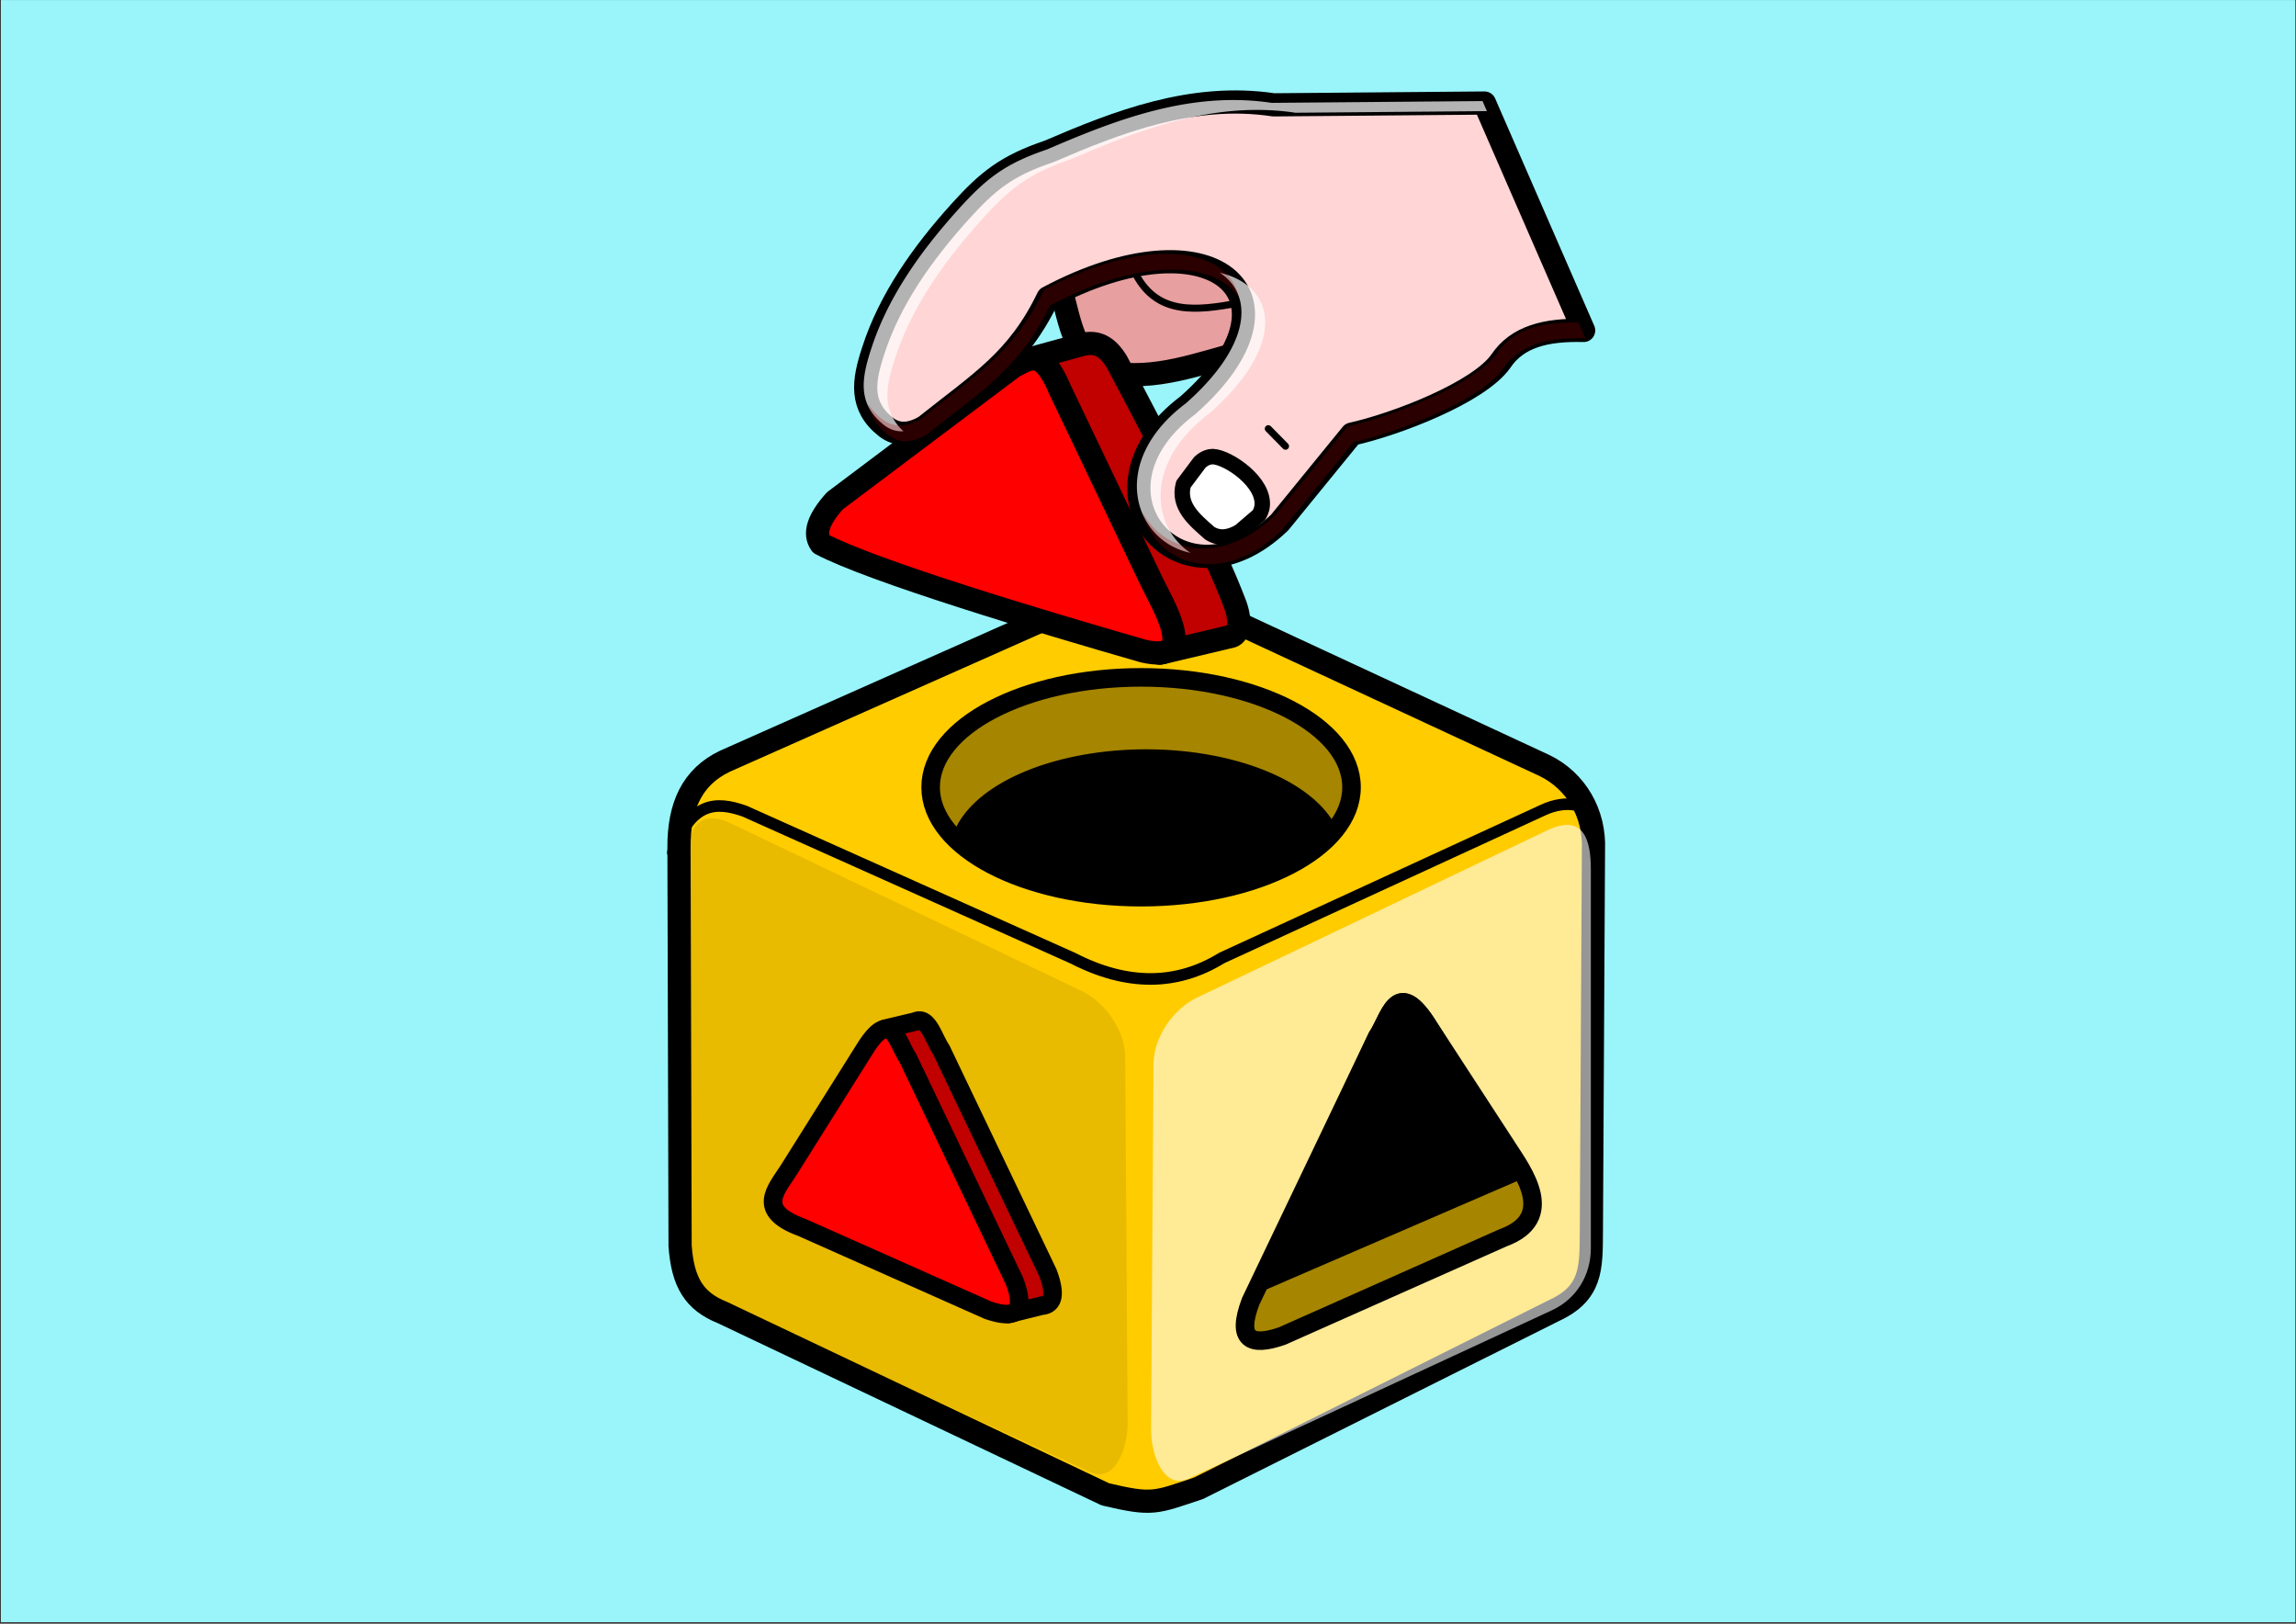 <svg xmlns="http://www.w3.org/2000/svg" xmlns:xlink="http://www.w3.org/1999/xlink" xml:space="preserve" viewBox="0 0 297 210">
  <rect x="0" y="0" width="297" height="210" fill="#333333" stroke="none"/>
  <defs>
    <path id="a" fill="#fc0" stroke="#000" stroke-linecap="round" stroke-linejoin="round" stroke-width="3" d="M152.698 77.138c-3.02-.689-5.837-1.58-11.284.157L98.702 96.262l-4.93 2.19c-4.277 2.041-5.957 5.858-5.942 11.125l.144 51.562c.342 4.71 1.814 7.156 5.485 8.62l49.523 23.507c6.137 1.445 6.397 1.106 12.067-.784l45.95-22.975c4.913-2.26 4.827-5.457 4.853-10.246l.27-49.368c.198-4.615-2.197-8.902-6.368-10.9z"/>
      <path id="b" fill="none" stroke="#000" stroke-linecap="round" stroke-linejoin="round" stroke-width="1.5" d="M87.036 110.25c2.314-6.541 5.533-6.663 9.283-5.341l42.476 19.023c7.021 3.612 13.433 3.546 19.246-.034l41.673-19.178c2.698-1.225 5.859-.969 6.737 1.612"/>
      <path id="c" fill="#fff" d="M200.142 107.392c4.863-2.322 5.642 1.532 5.642 5.015v49.053c0 3.472-1.864 6.532-5.015 7.992l-47.015 21.784c-3.151 1.46-4.881-2.953-4.858-6.425l.313-47.172c.023-3.473 2.508-7.123 5.642-8.62z" opacity=".587"/>
      <path id="d" fill="#e89f9f" stroke="#000" stroke-linecap="round" stroke-linejoin="round" stroke-width="3" d="M136.97 36.502c1.435 4.56 1.584 9.621 6.372 11.666 6.25 1.076 11.377-1.059 18.215-2.843l3.412-5.529-2.235-6.235s-4.706-4.941-6.235-4.941c-1.53 0-8.823.706-8.823.706l-4.941 2.588z"/>
      <path id="e" fill="#c10000" stroke="#000" stroke-linecap="round" stroke-linejoin="round" stroke-width="3" d="m133.395 46.362 6.592-1.81c1.9-.453 3.243.225 4.473 2.234 5.546 10.408 12.422 23.704 15.344 31.48.732 2.064.505 3.669-.464 4.017l-9.297 2.205z"/>
      <path id="f" fill="red" stroke="#000" stroke-linecap="round" stroke-linejoin="round" stroke-width="3" d="M137.128 50.429c-2.375-5.618-3.994-4.012-6.036-3.018l-23.087 17.353c-2.174 2.41-2.76 4.265-1.807 5.58 6.643 3.498 28.085 9.95 41.695 13.858 7.3 1.709 2.571-5.85 1.045-9.045z"/>
      <path id="g" fill="#ffd5d5" stroke="#000" stroke-linecap="round" stroke-linejoin="round" stroke-width="3" d="m192.027 13.326-27.274.234c-10.55-1.58-20.245 2.233-29.068 6.029-5.516 1.864-7.92 3.825-11.5 7.785-4.818 5.346-9.098 11.32-11.25 18.052-1.259 3.837-1.773 7.109 1.705 9.828 1.465 1.107 3.143 1.023 5.027-.092 7.228-5.759 11.998-8.585 15.891-16.66 21.151-11.26 34.169-.298 18.118 13.898-14.715 11.043-.986 27.48 11.85 15.182l9.325-11.434c5.731-1.27 16.42-5.387 19.283-9.426 2.14-3.195 5.846-4.111 10.716-3.985z"/>
      <path id="h" fill="none" stroke="#000" stroke-linecap="round" stroke-linejoin="round" stroke-width=".912" d="M146.97 35.56c2.819 5.197 7.78 4.642 13.176 3.648"/>
      <path id="i" fill="#fff" stroke="#000" stroke-linecap="round" stroke-linejoin="round" stroke-width="2" d="M156.904 59.055c-.546.005-1.108.193-1.7.74l-2.117 2.824c-.795 2.842 1.52 4.683 3.412 6.352 1.294.795 2.588.53 3.882-.235l2.47-2.117c.223-.375.346-.727.401-1.064.466-3.163-4.39-6.419-6.348-6.5z"/>
      <path id="j" fill="none" stroke="#000" stroke-linecap="round" stroke-linejoin="round" stroke-width=".912" d="m164.063 55.446 2.226 2.264"/>
      <path id="k" stroke="#000" stroke-linecap="round" stroke-linejoin="round" stroke-width="1.364" d="M148.264 97.594a24.759 12.928 0 0 0-24.498 11.074 27.222 14.214 0 0 0 23.839 7.367 27.222 14.214 0 0 0 24.804-8.37 24.759 12.928 0 0 0-24.145-10.071z"/>
      <path id="l" fill="#a68500" stroke="#000" stroke-linecap="round" stroke-linejoin="round" stroke-width="2.4" d="M178.137 134.113c1.626-2.415 2.501-7.625 6.322-1.859l10.572 16.237c1.915 2.985 6.474 9.013-.615 11.6l-28.55 12.694c-4.09 1.434-5.964.494-4.09-4.462z"/>
      <path id="m" stroke="#000" stroke-linecap="round" stroke-width="2.4" d="M178.137 134.113c1.626-2.415 2.501-7.625 6.322-1.859l12.002 19.098-33.2 14.35z"/>
      <path id="n" d="M94.615 106.536c-4.863-2.322-5.642 1.532-5.642 5.015v49.053c0 3.472 1.864 6.532 5.015 7.992l47.015 21.784c3.151 1.46 4.881-2.953 4.858-6.426l-.313-47.171c-.023-3.473-2.508-7.124-5.642-8.62z" opacity=".093"/>
      <path id="o" fill="#c10000" stroke="#000" stroke-linecap="round" stroke-linejoin="round" stroke-width="2.4" d="M118.902 131.995a1.26 1.26 0 0 0-.504.126l-3.885.921.855 2.84-9.062 14.417c-1.614 2.516-4.251 5.186 1.724 7.366l20.652 9.183-.225.068 2 3.014 4.271-1.06c1.49-.115 1.904-1.386.815-4.266l-13.791-28.836c-.92-1.367-1.556-3.799-2.85-3.773z"/>
      <path id="p" fill="red" stroke="#000" stroke-linecap="round" stroke-linejoin="round" stroke-width="2.4" d="M117.437 136.847c-1.37-2.035-2.108-6.427-5.329-1.567l-10.117 16.098c-1.614 2.516-4.252 5.186 1.724 7.366l24.065 10.7c3.447 1.209 5.027.417 3.448-3.76z"/>
      <path id="q" fill="#fff" d="M159.614 12.937c-8.675-.022-16.74 3.193-24.185 6.396-5.516 1.864-7.92 3.825-11.5 7.786-4.818 5.346-9.098 11.319-11.25 18.052-1.258 3.836-1.773 7.108 1.705 9.827.77.581 1.597.832 2.482.78-2.825-2.618-2.3-5.724-1.118-9.328 2.153-6.733 6.433-12.706 11.252-18.052 3.58-3.96 5.983-5.922 11.499-7.786 8.823-3.796 18.518-7.61 29.068-6.03l24.771-.211-.567-1.3-27.274.233a33.493 33.493 0 0 0-4.883-.367zm-1.832 22.332c4.47 2.952 4.008 9.473-4.361 16.876-10.172 7.633-6.752 17.84.569 19.357-4.981-3.323-6.104-11.621 2.5-18.078 9.964-8.813 8.724-16.377 1.292-18.155z" opacity=".702"/>
      <path id="r" fill="#a00" d="M150.497 32.829c-4.196.074-9.502 1.483-15.45 4.65-3.893 8.075-8.664 10.9-15.891 16.66-1.884 1.115-3.563 1.2-5.028.092-.792-.62-1.375-1.268-1.792-1.945.248 1.442 1 2.773 2.56 3.992 1.465 1.107 3.143 1.023 5.027-.092 7.228-5.76 11.998-8.586 15.891-16.66 12.143-6.465 21.602-5.604 24.422-1.013-.62-3.564-4.218-5.781-9.74-5.684zm52.942 8.874c-4.428.008-7.81 1.001-9.817 3.996-2.863 4.039-13.551 8.156-19.283 9.426l-9.325 11.434c-7.134 6.835-14.542 4.792-17.19-.266 1.538 6.45 9.923 10.01 17.958 2.312l9.325-11.433c5.73-1.27 16.42-5.388 19.283-9.427 2.14-3.194 5.846-4.111 10.716-3.984l-.893-2.049a32.13 32.13 0 0 0-.774-.01z" opacity=".249"/>
  </defs>
    <g paint-order="stroke fill markers">
    <rect width="291.631" height="206.188" x="2.558" y="1.535" fill="#99f5fa" rx="0" ry="0"/>
        <use xlink:href="#a" stroke-linecap="round" stroke-linejoin="round" stroke-width="3"/>
        <use xlink:href="#b" stroke-linecap="round" stroke-linejoin="round" stroke-width="1.5"/>
        <ellipse cx="147.605" cy="101.821" fill="#a68500" stroke="#000" stroke-linecap="round" stroke-linejoin="round" stroke-width="2.4" rx="27.222" ry="14.214"/>
        <use xlink:href="#c" opacity=".587"/>
        <use xlink:href="#d" stroke-linecap="round" stroke-linejoin="round" stroke-width="3"/>
        <use xlink:href="#e" stroke-linecap="round" stroke-linejoin="round" stroke-width="3"/>
        <use xlink:href="#f" stroke-linecap="round" stroke-linejoin="round" stroke-width="3"/>
        <use xlink:href="#g" stroke-linecap="round" stroke-linejoin="round" stroke-width="3"/>
        <use xlink:href="#h" stroke-linecap="round" stroke-linejoin="round" stroke-width=".912"/>
        <use xlink:href="#i" stroke-linecap="round" stroke-linejoin="round" stroke-width="2"/>
        <use xlink:href="#j" stroke-linecap="round" stroke-linejoin="round" stroke-width=".912"/>
        <use xlink:href="#k" stroke-linecap="round" stroke-linejoin="round" stroke-width="1.364"/>
        <use xlink:href="#l" stroke-linecap="round" stroke-linejoin="round" stroke-width="2.4"/>
        <use xlink:href="#m" stroke-linecap="round" stroke-width="2.4"/>
        <use xlink:href="#n" opacity=".093"/>
        <use xlink:href="#o" stroke-linecap="round" stroke-linejoin="round" stroke-width="2.4"/>
        <use xlink:href="#p" stroke-linecap="round" stroke-linejoin="round" stroke-width="2.4"/>
        <use xlink:href="#q" opacity=".702"/>
        <use xlink:href="#r" opacity=".249"/>
        <rect width="296.8" height="209.799" x=".113" y=".007" fill="#99f5fa" rx="0" ry="0"/>
        <use xlink:href="#a" stroke-linecap="round" stroke-linejoin="round" stroke-width="3"/>
        <use xlink:href="#b" stroke-linecap="round" stroke-linejoin="round" stroke-width="1.5"/>
        <ellipse cx="147.605" cy="101.821" fill="#a68500" stroke="#000" stroke-linecap="round" stroke-linejoin="round" stroke-width="2.4" rx="27.222" ry="14.214"/>
        <use xlink:href="#c" opacity=".587"/>
        <use xlink:href="#d" stroke-linecap="round" stroke-linejoin="round" stroke-width="3"/>
        <use xlink:href="#e" stroke-linecap="round" stroke-linejoin="round" stroke-width="3"/>
        <use xlink:href="#f" stroke-linecap="round" stroke-linejoin="round" stroke-width="3"/>
        <use xlink:href="#g" stroke-linecap="round" stroke-linejoin="round" stroke-width="3"/>
        <use xlink:href="#h" stroke-linecap="round" stroke-linejoin="round" stroke-width=".912"/>
        <use xlink:href="#i" stroke-linecap="round" stroke-linejoin="round" stroke-width="2"/>
        <use xlink:href="#j" stroke-linecap="round" stroke-linejoin="round" stroke-width=".912"/>
        <use xlink:href="#k" stroke-linecap="round" stroke-linejoin="round" stroke-width="1.364"/>
        <use xlink:href="#l" stroke-linecap="round" stroke-linejoin="round" stroke-width="2.4"/>
        <use xlink:href="#m" stroke-linecap="round" stroke-width="2.4"/>
        <use xlink:href="#n" opacity=".093"/>
        <use xlink:href="#o" stroke-linecap="round" stroke-linejoin="round" stroke-width="2.4"/>
        <use xlink:href="#p" stroke-linecap="round" stroke-linejoin="round" stroke-width="2.4"/>
        <use xlink:href="#q" opacity=".702"/>
        <use xlink:href="#r" opacity=".249"/>
  </g>
</svg>